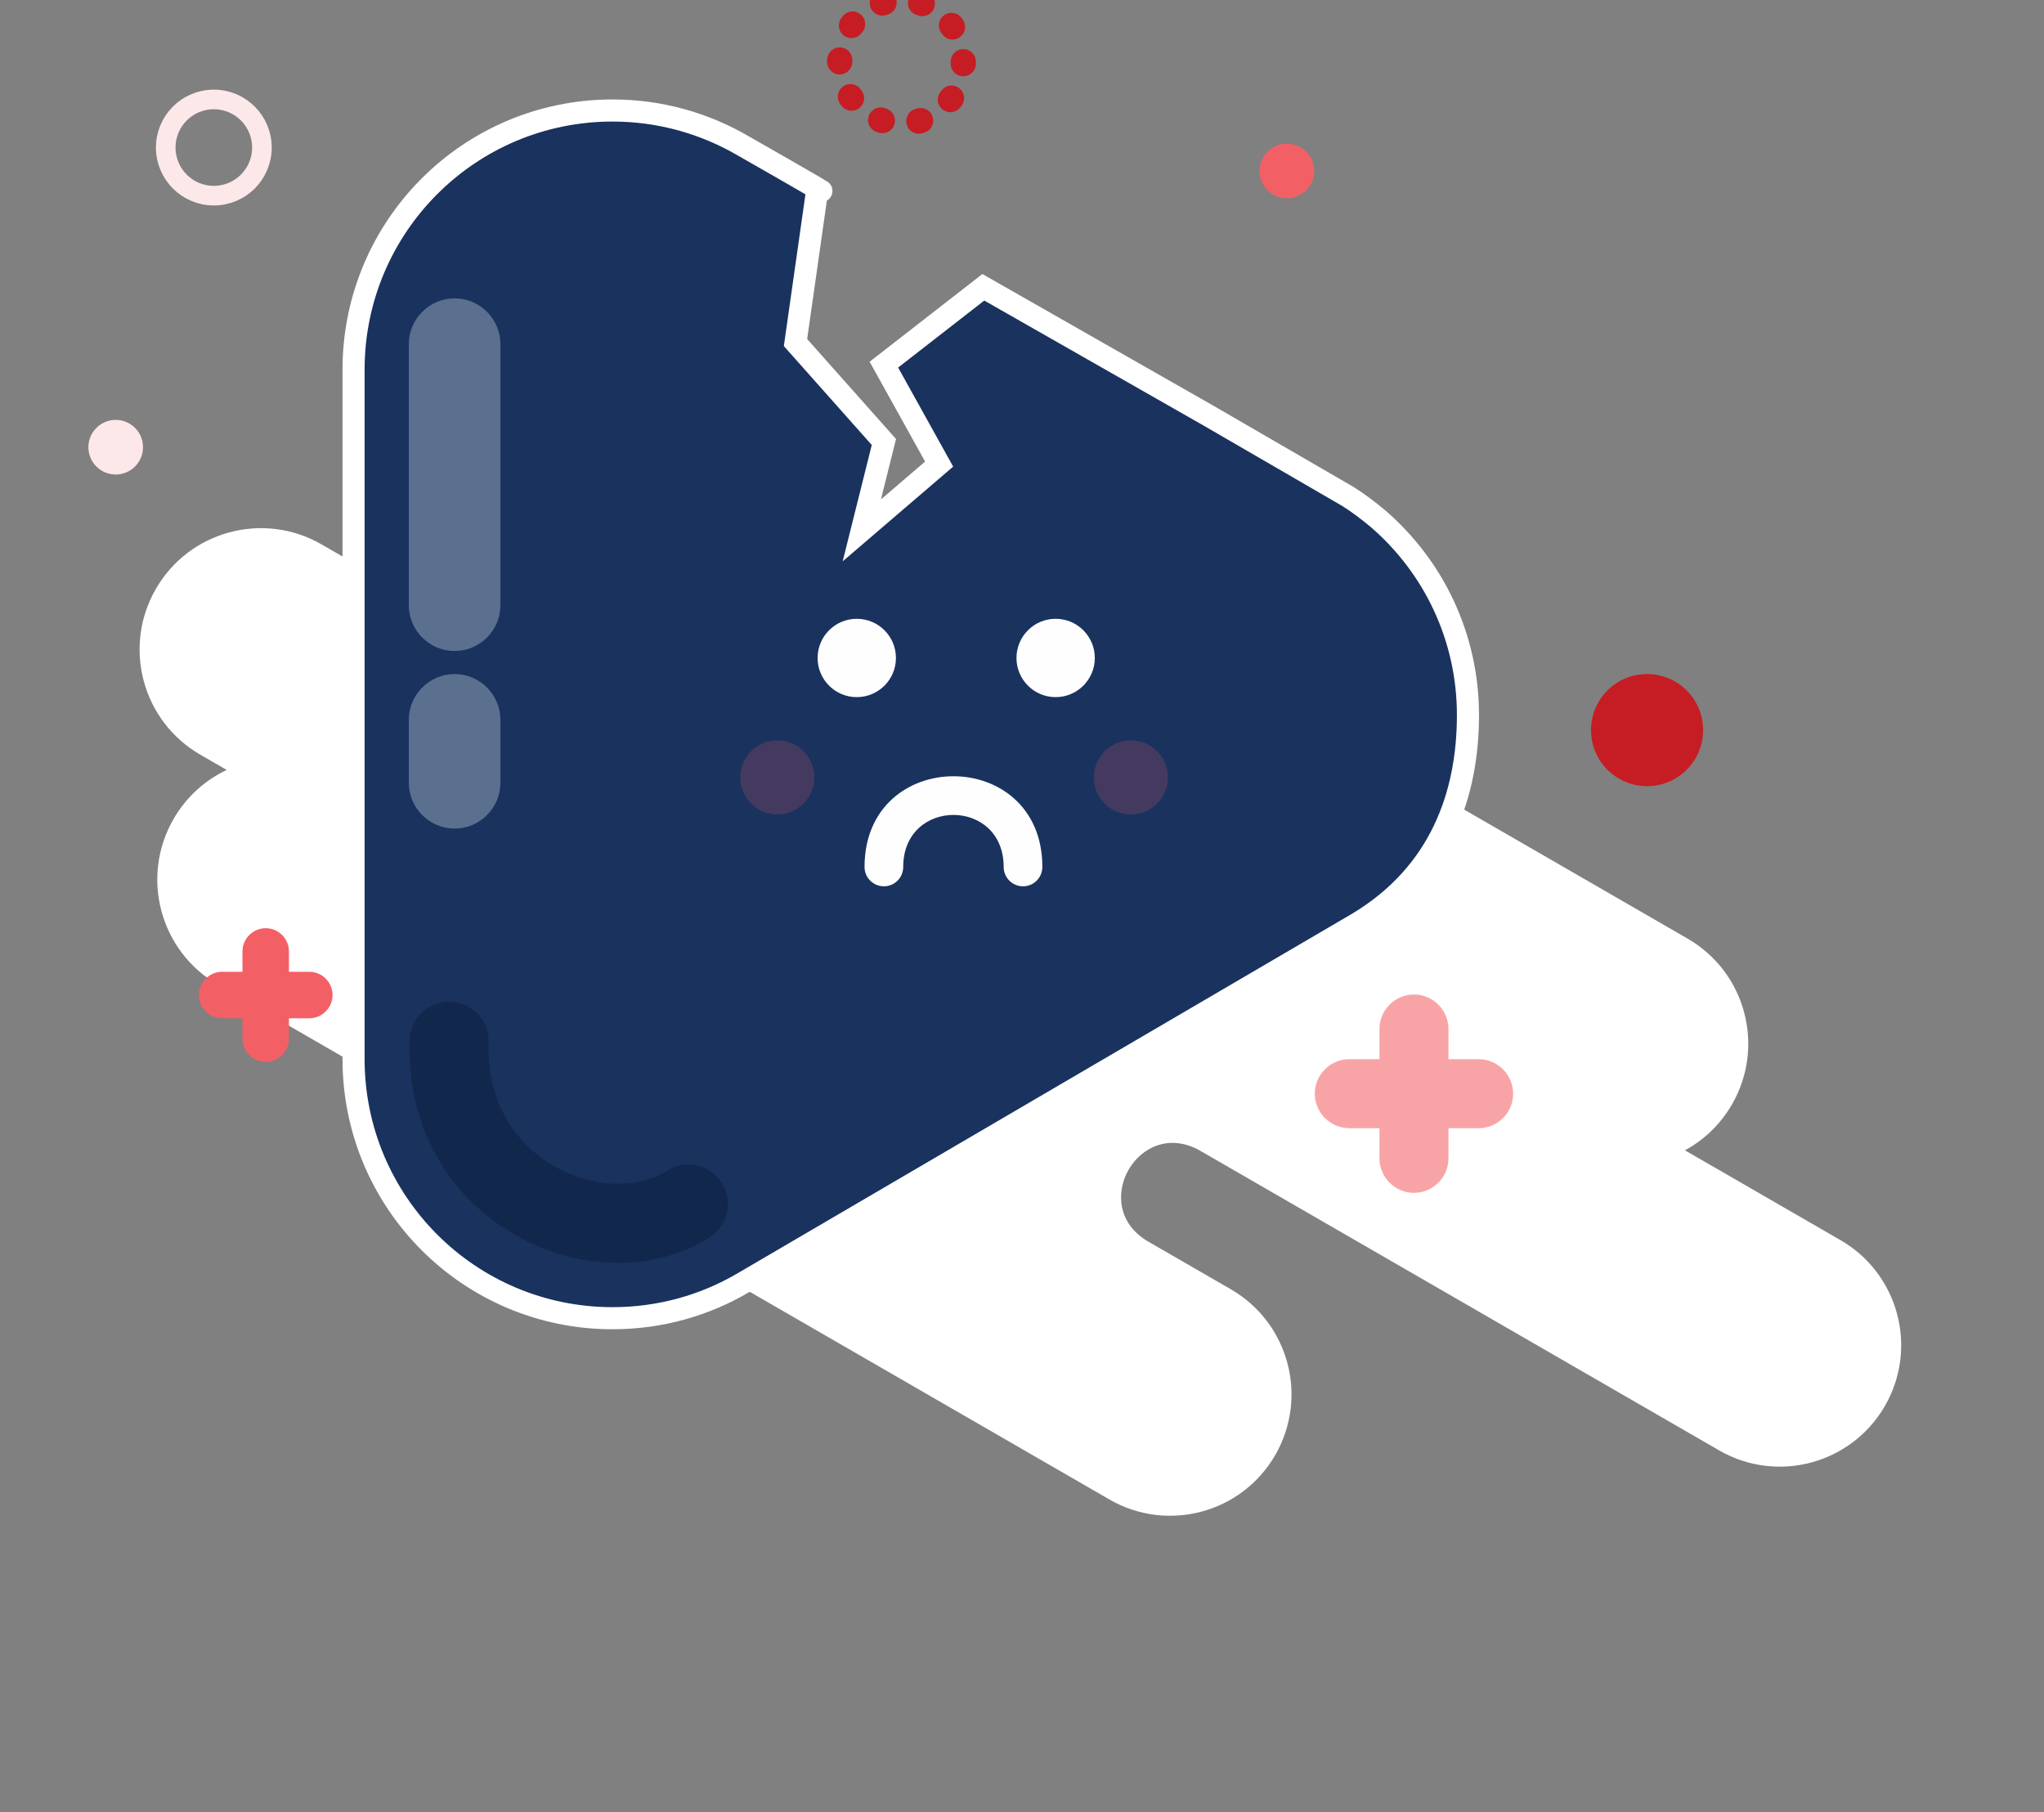 <?xml version="1.0" encoding="UTF-8"?>
<svg width="185px" height="164px" viewBox="0 0 185 164" version="1.1" xmlns="http://www.w3.org/2000/svg" xmlns:xlink="http://www.w3.org/1999/xlink">
    <rect x="0" y="0" width="185" height="164" fill="#808080" stroke="none"/>
    <!-- Generator: Sketch 44.1 (41455) - http://www.bohemiancoding.com/sketch -->
    <title>error</title>
    <desc>Created with Sketch.</desc>
    <defs></defs>
    <g id="Symbols" stroke="none" stroke-width="1" fill="none" fill-rule="evenodd">
        <g id="error">
            <g>
                <path d="M16.96,108.838 C10.893,108.838 5.975,103.92 5.975,97.853 C5.975,91.786 10.893,86.868 16.96,86.868 C48.803,86.868 66.867,86.868 71.152,86.868 C77.579,86.868 77.511,77.397 71.152,77.397 C66.912,77.397 64.037,77.397 62.526,77.397 C56.459,77.397 51.541,72.479 51.541,66.412 C51.541,60.346 56.459,55.428 62.526,55.428 L155.692,55.428 C161.759,55.428 166.677,60.346 166.677,66.412 C166.677,68.733 165.957,70.886 164.729,72.659 L167.491,72.659 C173.557,72.659 178.475,77.577 178.475,83.644 C178.475,89.711 173.557,94.629 167.491,94.629 L120.63,94.629 C116.636,94.629 116.636,99.773 120.63,99.773 L145.566,99.941 C151.633,99.941 156.551,104.859 156.551,110.925 C156.551,116.992 151.633,121.91 145.566,121.91 L118.34,121.91 C116.329,124.145 113.415,125.55 110.171,125.55 L42.591,125.55 C36.524,125.55 31.606,120.632 31.606,114.566 C31.606,112.467 32.195,110.505 33.216,108.838 L16.96,108.838 Z" id="Combined-Shape-Copy" fill="#FFFFFF" transform="translate(92.225, 90.489) rotate(-150) translate(-92.225, -90.489) "></path>
                <path d="M133.83,95.854 L131.098,95.854 L131.098,93.122 C131.098,91.405 129.694,90 127.976,90 C126.258,90 124.854,91.405 124.854,93.122 L124.854,95.854 L122.122,95.854 C120.404,95.854 119,97.26 119,98.976 C119,100.694 120.404,102.099 122.122,102.099 L124.854,102.099 L124.854,104.831 C124.854,106.547 126.258,107.953 127.976,107.953 C129.694,107.953 131.098,106.547 131.098,104.831 L131.098,102.099 L133.83,102.099 C135.548,102.099 136.952,100.694 136.952,98.976 C136.952,97.26 135.548,95.854 133.83,95.854" id="Fill-5" fill="#F8A4A7"></path>
                <path d="M27.994,87.945 L26.153,87.945 L26.153,86.104 C26.153,84.947 25.206,84 24.049,84 C22.892,84 21.945,84.947 21.945,86.104 L21.945,87.945 L20.104,87.945 C18.947,87.945 18,88.892 18,90.049 C18,91.206 18.947,92.153 20.104,92.153 L21.945,92.153 L21.945,93.995 C21.945,95.151 22.892,96.099 24.049,96.099 C25.206,96.099 26.153,95.151 26.153,93.995 L26.153,92.153 L27.994,92.153 C29.151,92.153 30.098,91.206 30.098,90.049 C30.098,88.892 29.151,87.945 27.994,87.945" id="Fill-7" fill="#F26065"></path>
                <path d="M118.944,15.472 C118.944,16.837 117.837,17.943 116.472,17.943 C115.106,17.943 114,16.837 114,15.472 C114,14.107 115.106,13 116.472,13 C117.837,13 118.944,14.107 118.944,15.472" id="Fill-9" fill="#F26065"></path>
                <path d="M12.944,40.471 C12.944,41.837 11.837,42.943 10.472,42.943 C9.107,42.943 8,41.837 8,40.471 C8,39.107 9.107,38 10.472,38 C11.837,38 12.944,39.107 12.944,40.471" id="Fill-11" fill="#FDE8E9"></path>
                <path d="M154.147,66.073 C154.147,68.876 151.875,71.147 149.074,71.147 C146.272,71.147 144,68.876 144,66.073 C144,63.272 146.272,61 149.074,61 C151.875,61 154.147,63.272 154.147,66.073" id="Fill-14" fill="#C51D23"></path>
                <path d="M23.706,13.353 C23.706,15.758 21.758,17.706 19.353,17.706 C16.948,17.706 15,15.758 15,13.353 C15,10.949 16.948,9 19.353,9 C21.758,9 23.706,10.949 23.706,13.353 Z" id="Stroke-18" stroke="#FDE8E9" stroke-width="1.774"></path>
                <path d="M87.188,5.594 C87.188,8.684 84.683,11.188 81.594,11.188 C78.504,11.188 76,8.684 76,5.594 C76,2.505 78.504,0 81.594,0 C84.683,0 87.188,2.505 87.188,5.594 Z" id="Stroke-20" stroke="#C51D23" stroke-width="2.279" stroke-linecap="round" stroke-dasharray="0.168,3.346"></path>
                <path d="M78.25,73 C78.25,83.947 94.343,83.947 94.343,73 C94.343,72.034 93.559,71.25 92.593,71.25 C91.627,71.25 90.843,72.034 90.843,73 C90.843,79.28 81.75,79.28 81.75,73 C81.75,72.034 80.966,71.25 80,71.25 C79.034,71.25 78.25,72.034 78.25,73 Z" id="Stroke-46" fill="#11274B" fill-rule="nonzero"></path>
                <path d="M122.883,83.553 C130.419,79.032 132.863,71.829 132.863,64.715 C132.863,57.578 129.685,51.19 124.661,46.891 C123.825,46.198 122.945,45.527 122.022,44.944 L109.41,37.632 L89,26 L80,33 L85,42 L78,48 L80,40 L72,31 C72,31 73.98,17.092 73.98,17.092 C76.244,18.318 67.285,13.21 67.285,13.21 C63.81,11.177 59.764,10 55.443,10 C42.49,10 32,20.49 32,33.454 L32,95.844 C32,108.808 42.49,119.297 55.443,119.297 C59.731,119.297 63.767,118.142 67.219,116.12 L122.883,83.553 Z" id="Fill-1" stroke="#FFFFFF" stroke-width="2" fill="#1A325E"></path>
                <path d="M73.704,70.352 C73.704,72.204 72.204,73.704 70.352,73.704 C68.501,73.704 67,72.204 67,70.352 C67,68.501 68.501,67 70.352,67 C72.204,67 73.704,68.501 73.704,70.352" id="Fill-38" fill="#F26065" opacity="0.196"></path>
                <path d="M105.704,70.352 C105.704,72.204 104.204,73.704 102.353,73.704 C100.501,73.704 99,72.204 99,70.352 C99,68.501 100.501,67 102.353,67 C104.204,67 105.704,68.501 105.704,70.352" id="Fill-40" fill="#F26065" opacity="0.196"></path>
                <path d="M99.09,59.545 C99.09,61.502 97.502,63.09 95.545,63.09 C93.587,63.09 92,61.502 92,59.545 C92,57.587 93.587,56 95.545,56 C97.502,56 99.09,57.587 99.09,59.545" id="Fill-42" fill="#FEFEFE"></path>
                <path d="M81.09,59.545 C81.09,61.502 79.502,63.09 77.545,63.09 C75.587,63.09 74,61.502 74,59.545 C74,57.587 75.587,56 77.545,56 C79.502,56 81.09,57.587 81.09,59.545" id="Fill-44" fill="#FEFEFE"></path>
                <path d="M78.25,72 C78.25,82.947 94.343,82.947 94.343,72 C94.343,71.034 93.559,70.25 92.593,70.25 C91.627,70.25 90.843,71.034 90.843,72 C90.843,78.28 81.75,78.28 81.75,72 C81.75,71.034 80.966,70.25 80,70.25 C79.034,70.25 78.25,71.034 78.25,72 Z" id="Stroke-48" fill="#FEFEFE" fill-rule="nonzero" transform="translate(86.296, 75.23) rotate(-180) translate(-86.296, -75.23) "></path>
                <path d="M41.146,58.916 L41.146,58.916 C38.865,58.916 37,57.05 37,54.77 L37,31.146 C37,28.866 38.865,27 41.146,27 C43.426,27 45.292,28.866 45.292,31.146 L45.292,54.77 C45.292,57.05 43.426,58.916 41.146,58.916" id="Fill-50" fill="#5B6F8F"></path>
                <path d="M41.146,74.986 L41.146,74.986 C38.865,74.986 37,73.12 37,70.84 L37,65.146 C37,62.866 38.865,61 41.146,61 C43.426,61 45.292,62.866 45.292,65.146 L45.292,70.84 C45.292,73.12 43.426,74.986 41.146,74.986" id="Fill-52" fill="#5B6F8F"></path>
                <path d="M42.376,99.534 C45.036,97.728 49.141,97.718 52.673,99.608 C56.548,101.681 58.947,105.54 58.947,110.556 C58.947,112.532 60.549,114.134 62.525,114.134 C64.501,114.134 66.102,112.532 66.102,110.556 C66.102,102.854 62.212,96.597 56.048,93.298 C50.282,90.213 43.341,90.23 38.357,93.615 C36.722,94.725 36.297,96.95 37.407,98.584 C38.517,100.219 40.742,100.644 42.376,99.534 Z" id="Stroke-74" fill="#11284C" fill-rule="nonzero" transform="translate(51.445, 102.581) rotate(182) translate(-51.445, -102.581) "></path>
            </g>
        </g>
    </g>
</svg>